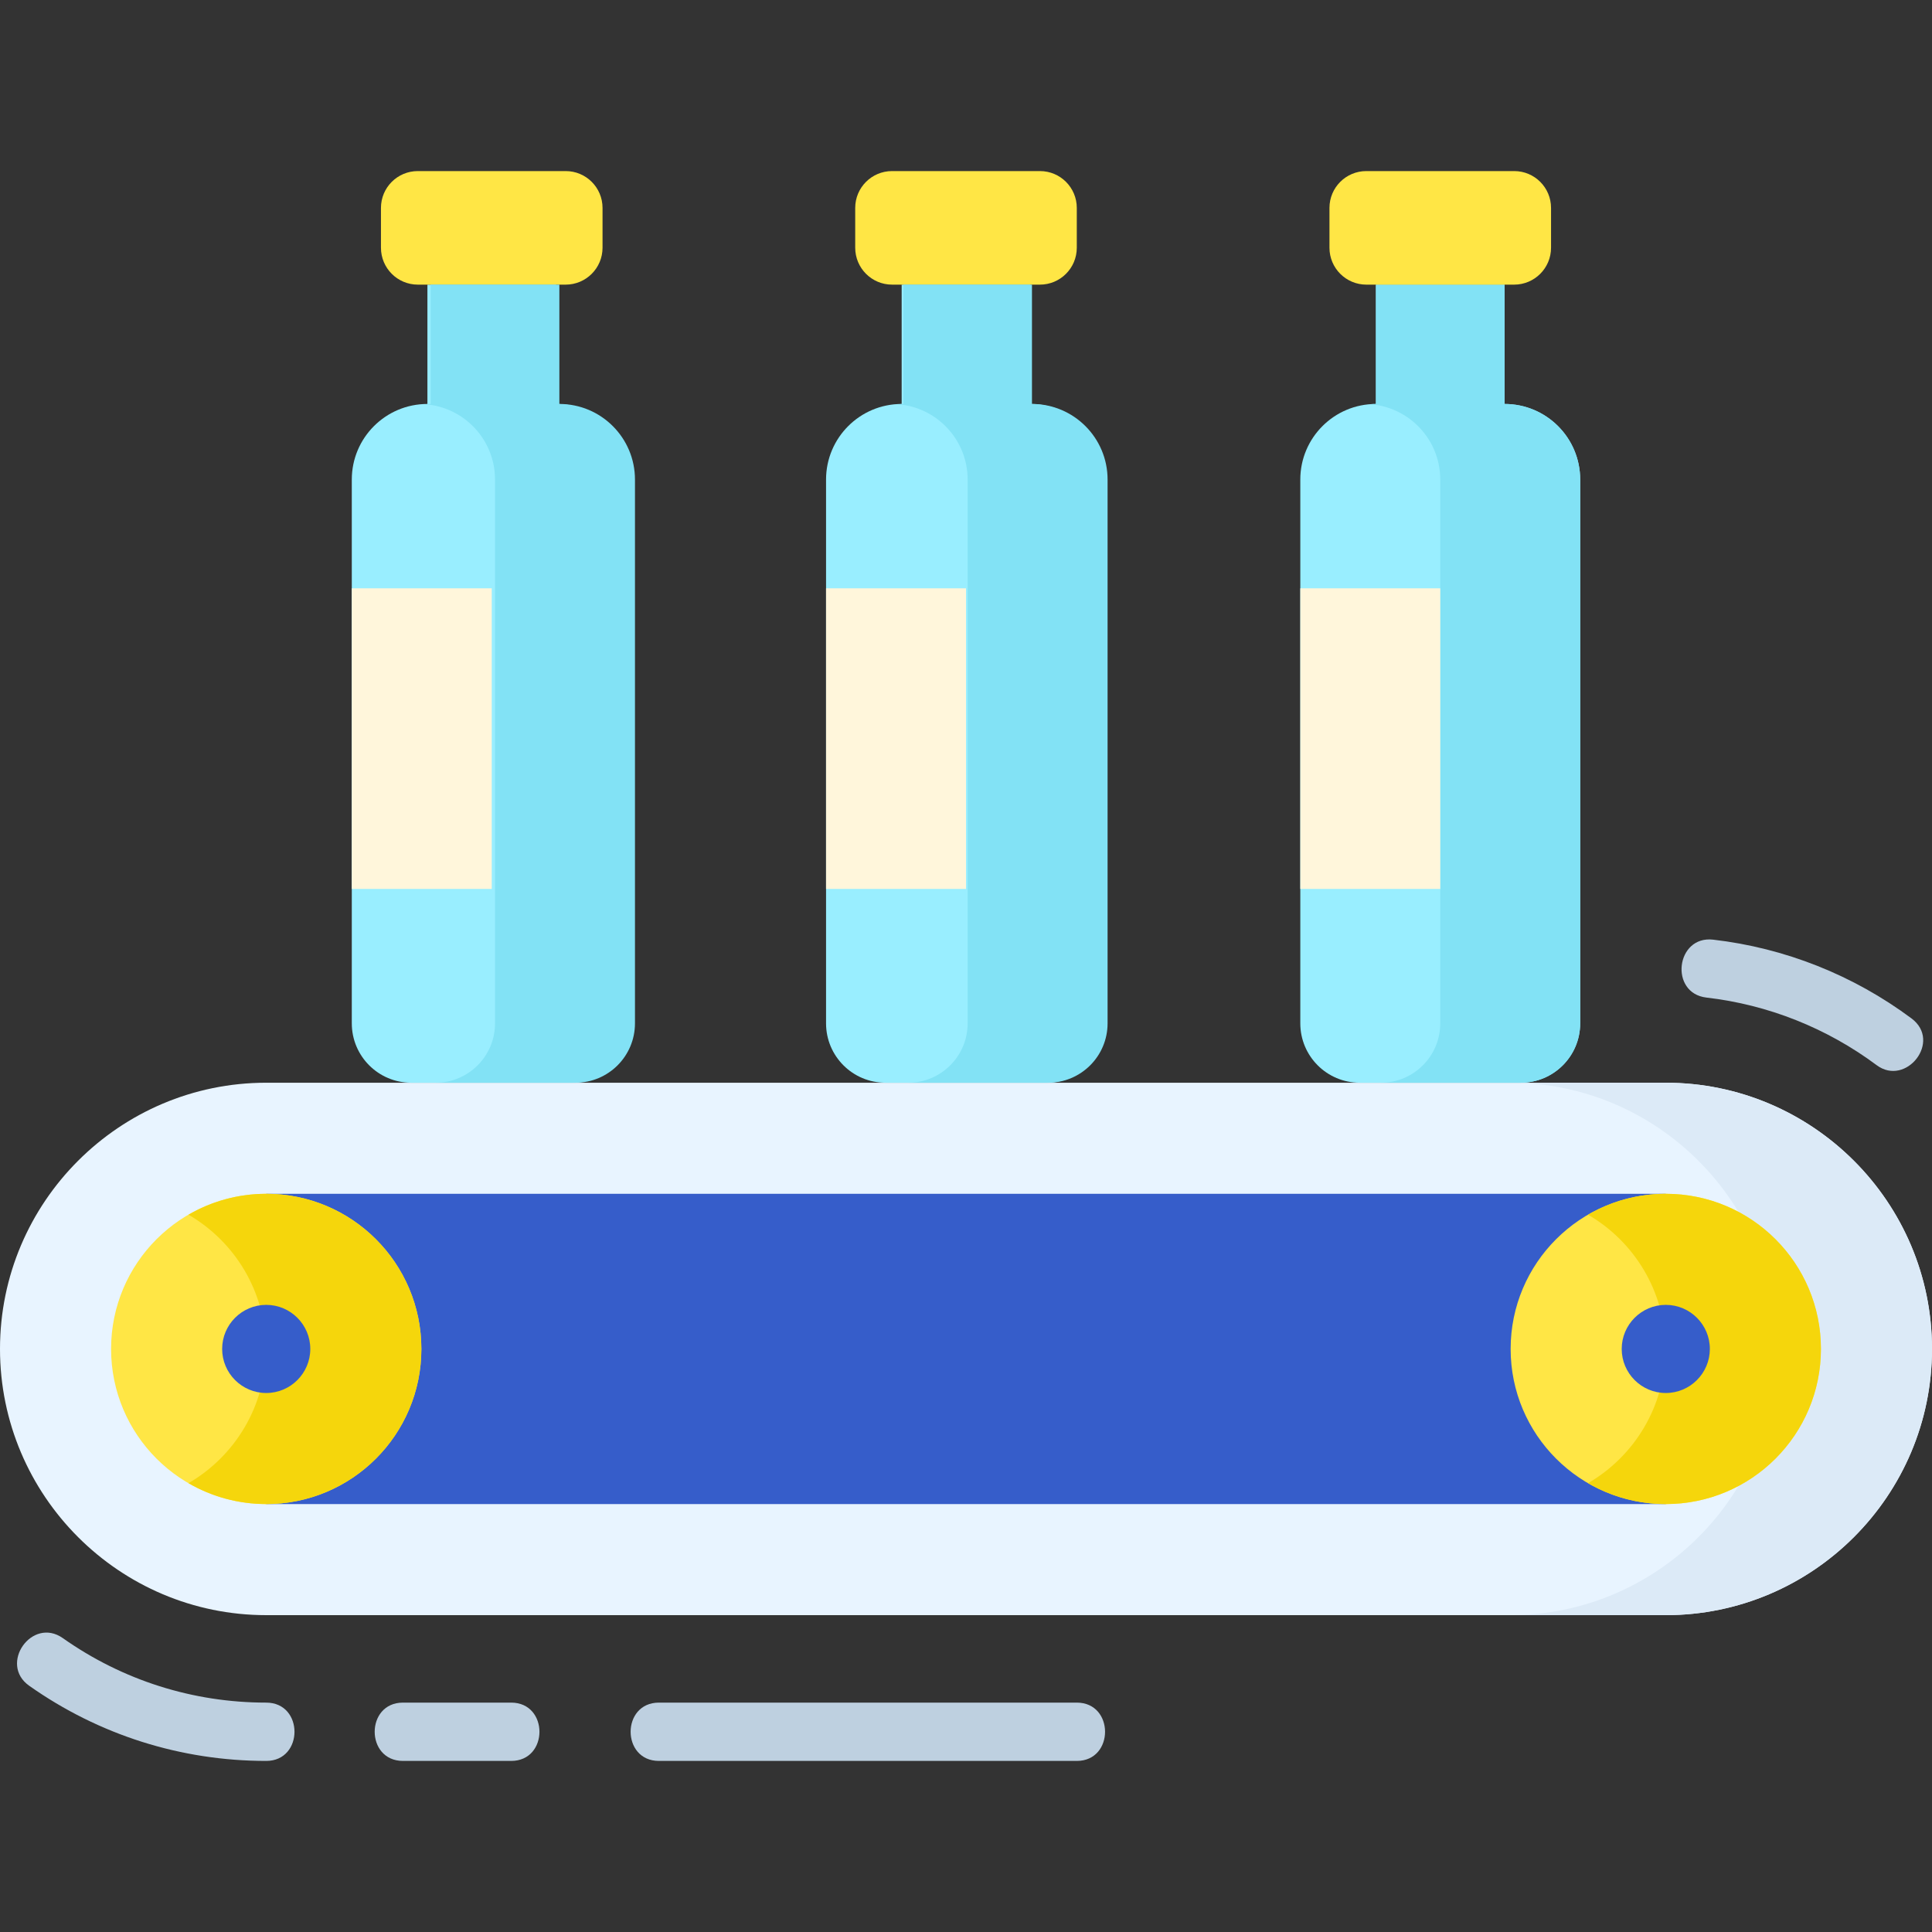 <svg id="Layer_1" enable-background="new 0 0 497 497" height="512" viewBox="0 0 497 497" width="512" xmlns="http://www.w3.org/2000/svg"><rect x="0" y="0" width="497" height="497" fill="#333333" stroke="none"/><g><g><g fill="#bed0e0"><path d="m277 437.991h-107.5c-9.697 0-9.697 15 0 15h107.5c9.697 0 9.697-15 0-15z"/><path d="m68.484 437.991c-18.846 0-36.938-5.736-52.321-16.589-7.923-5.59-16.571 6.667-8.646 12.257 17.927 12.647 39.009 19.332 60.968 19.332 9.697 0 9.697-15-.001-15z"/><path d="m131.5 437.991h-27.84c-9.697 0-9.697 15 0 15h27.84c9.697 0 9.697-15 0-15z"/><path d="m491.721 261.981c-14.937-11.13-32.576-18.134-51.011-20.256-9.63-1.121-11.35 13.792-1.715 14.901 15.811 1.82 30.943 7.831 43.763 17.383 7.557 5.63 16.877-6.13 8.963-12.028z"/></g><path d="m68.484 415.491c-37.762 0-68.484-30.721-68.484-68.482s30.722-68.482 68.484-68.482h360.031c37.763 0 68.484 30.721 68.484 68.482s-30.722 68.482-68.484 68.482z" fill="#e8f4ff"/><path d="m428.516 278.527h-40c37.763 0 68.484 30.721 68.484 68.482s-30.722 68.482-68.484 68.482h40c37.763 0 68.484-30.721 68.484-68.482s-30.722-68.482-68.484-68.482z" fill="#dceaf7"/><path d="m68.485 307.1h360.031v79.819h-360.031z" fill="#365dca"/><g><circle cx="68.485" cy="347.009" fill="#ffe645" r="39.91"/><path d="m68.485 307.1c-7.291 0-14.118 1.964-20 5.378 11.901 6.908 19.911 19.78 19.911 34.531s-8.009 27.623-19.911 34.531c5.882 3.414 12.709 5.378 20 5.378 22.042 0 39.911-17.868 39.911-39.909s-17.869-39.909-39.911-39.909z" fill="#f5d60c"/><path d="m68.484 358.345c-6.251 0-11.337-5.085-11.337-11.336s5.086-11.337 11.337-11.337 11.337 5.085 11.337 11.337c0 6.251-5.086 11.336-11.337 11.336z" fill="#365dca"/><circle cx="428.516" cy="347.009" fill="#ffe645" r="39.91"/><path d="m428.516 307.1c-7.291 0-14.118 1.964-20 5.378 11.901 6.908 19.911 19.78 19.911 34.531s-8.009 27.623-19.911 34.531c5.882 3.414 12.709 5.378 20 5.378 22.042 0 39.911-17.868 39.911-39.909s-17.869-39.909-39.911-39.909z" fill="#f5d60c"/><path d="m428.516 358.345c-6.251 0-11.337-5.085-11.337-11.336s5.086-11.337 11.337-11.337 11.337 5.085 11.337 11.337c-.001 6.251-5.087 11.336-11.337 11.336z" fill="#365dca"/></g></g><g><g><path d="m143.048 103.918v-30.696h-33.097v30.696c-10.743 0-19.452 8.709-19.452 19.452v139.88c0 8.437 6.84 15.276 15.276 15.276h41.447c8.437 0 15.276-6.84 15.276-15.276v-139.88c.002-10.743-8.707-19.452-19.45-19.452z" fill="#9ef"/><path d="m145.51 73.222h-38.02c-5.241 0-9.49-4.249-9.49-9.49v-10.248c0-5.233 4.242-9.475 9.475-9.475h38.051c5.233 0 9.475 4.242 9.475 9.475v10.248c-.001 5.241-4.25 9.49-9.491 9.49z" fill="#ffe645"/><path d="m90.5 151.342h36v77.333h-36z" fill="#fff6db"/></g><g><path d="m265.048 103.918v-30.696h-33.097v30.696c-10.743 0-19.452 8.709-19.452 19.452v139.88c0 8.437 6.84 15.276 15.276 15.276h41.447c8.437 0 15.276-6.84 15.276-15.276v-139.88c.002-10.743-8.707-19.452-19.45-19.452z" fill="#9ef"/><path d="m267.51 73.222h-38.02c-5.241 0-9.49-4.249-9.49-9.49v-10.248c0-5.233 4.242-9.475 9.475-9.475h38.051c5.233 0 9.475 4.242 9.475 9.475v10.248c-.001 5.241-4.25 9.49-9.491 9.49z" fill="#ffe645"/><path d="m212.5 151.342h36v77.333h-36z" fill="#fff6db"/></g><g><path d="m387.048 103.918v-30.696h-33.097v30.696c-10.743 0-19.452 8.709-19.452 19.452v139.88c0 8.437 6.84 15.276 15.276 15.276h41.447c8.437 0 15.276-6.84 15.276-15.276v-139.88c.002-10.743-8.707-19.452-19.45-19.452z" fill="#9ef"/><g fill="#82e2f5"><path d="m387.048 103.918v-30.696h-33.097v30.696c-.49 0-.971.038-1.452.073 10.063.745 18 9.125 18 19.378v139.881c0 8.437-6.84 15.276-15.276 15.276h36c8.437 0 15.276-6.84 15.276-15.276v-139.88c.001-10.743-8.708-19.452-19.451-19.452z"/><path d="m265.471 103.918v-30.696h-33.097v30.696c-.49 0-.971.038-1.452.073 10.063.745 18 9.125 18 19.378v139.881c0 8.437-6.84 15.276-15.276 15.276h36c8.437 0 15.276-6.84 15.276-15.276v-139.88c.001-10.743-8.708-19.452-19.451-19.452z"/><path d="m143.894 103.918v-30.696h-33.097v30.696c-.49 0-.971.038-1.452.073 10.063.745 18 9.125 18 19.378v139.881c0 8.437-6.84 15.276-15.276 15.276h36c8.437 0 15.276-6.84 15.276-15.276v-139.88c.001-10.743-8.708-19.452-19.451-19.452z"/></g><path d="m389.51 73.222h-38.02c-5.241 0-9.49-4.249-9.49-9.49v-10.248c0-5.233 4.242-9.475 9.475-9.475h38.051c5.233 0 9.475 4.242 9.475 9.475v10.248c-.001 5.241-4.25 9.49-9.491 9.49z" fill="#ffe645"/><path d="m334.5 151.342h36v77.333h-36z" fill="#fff6db"/></g></g></g></svg>